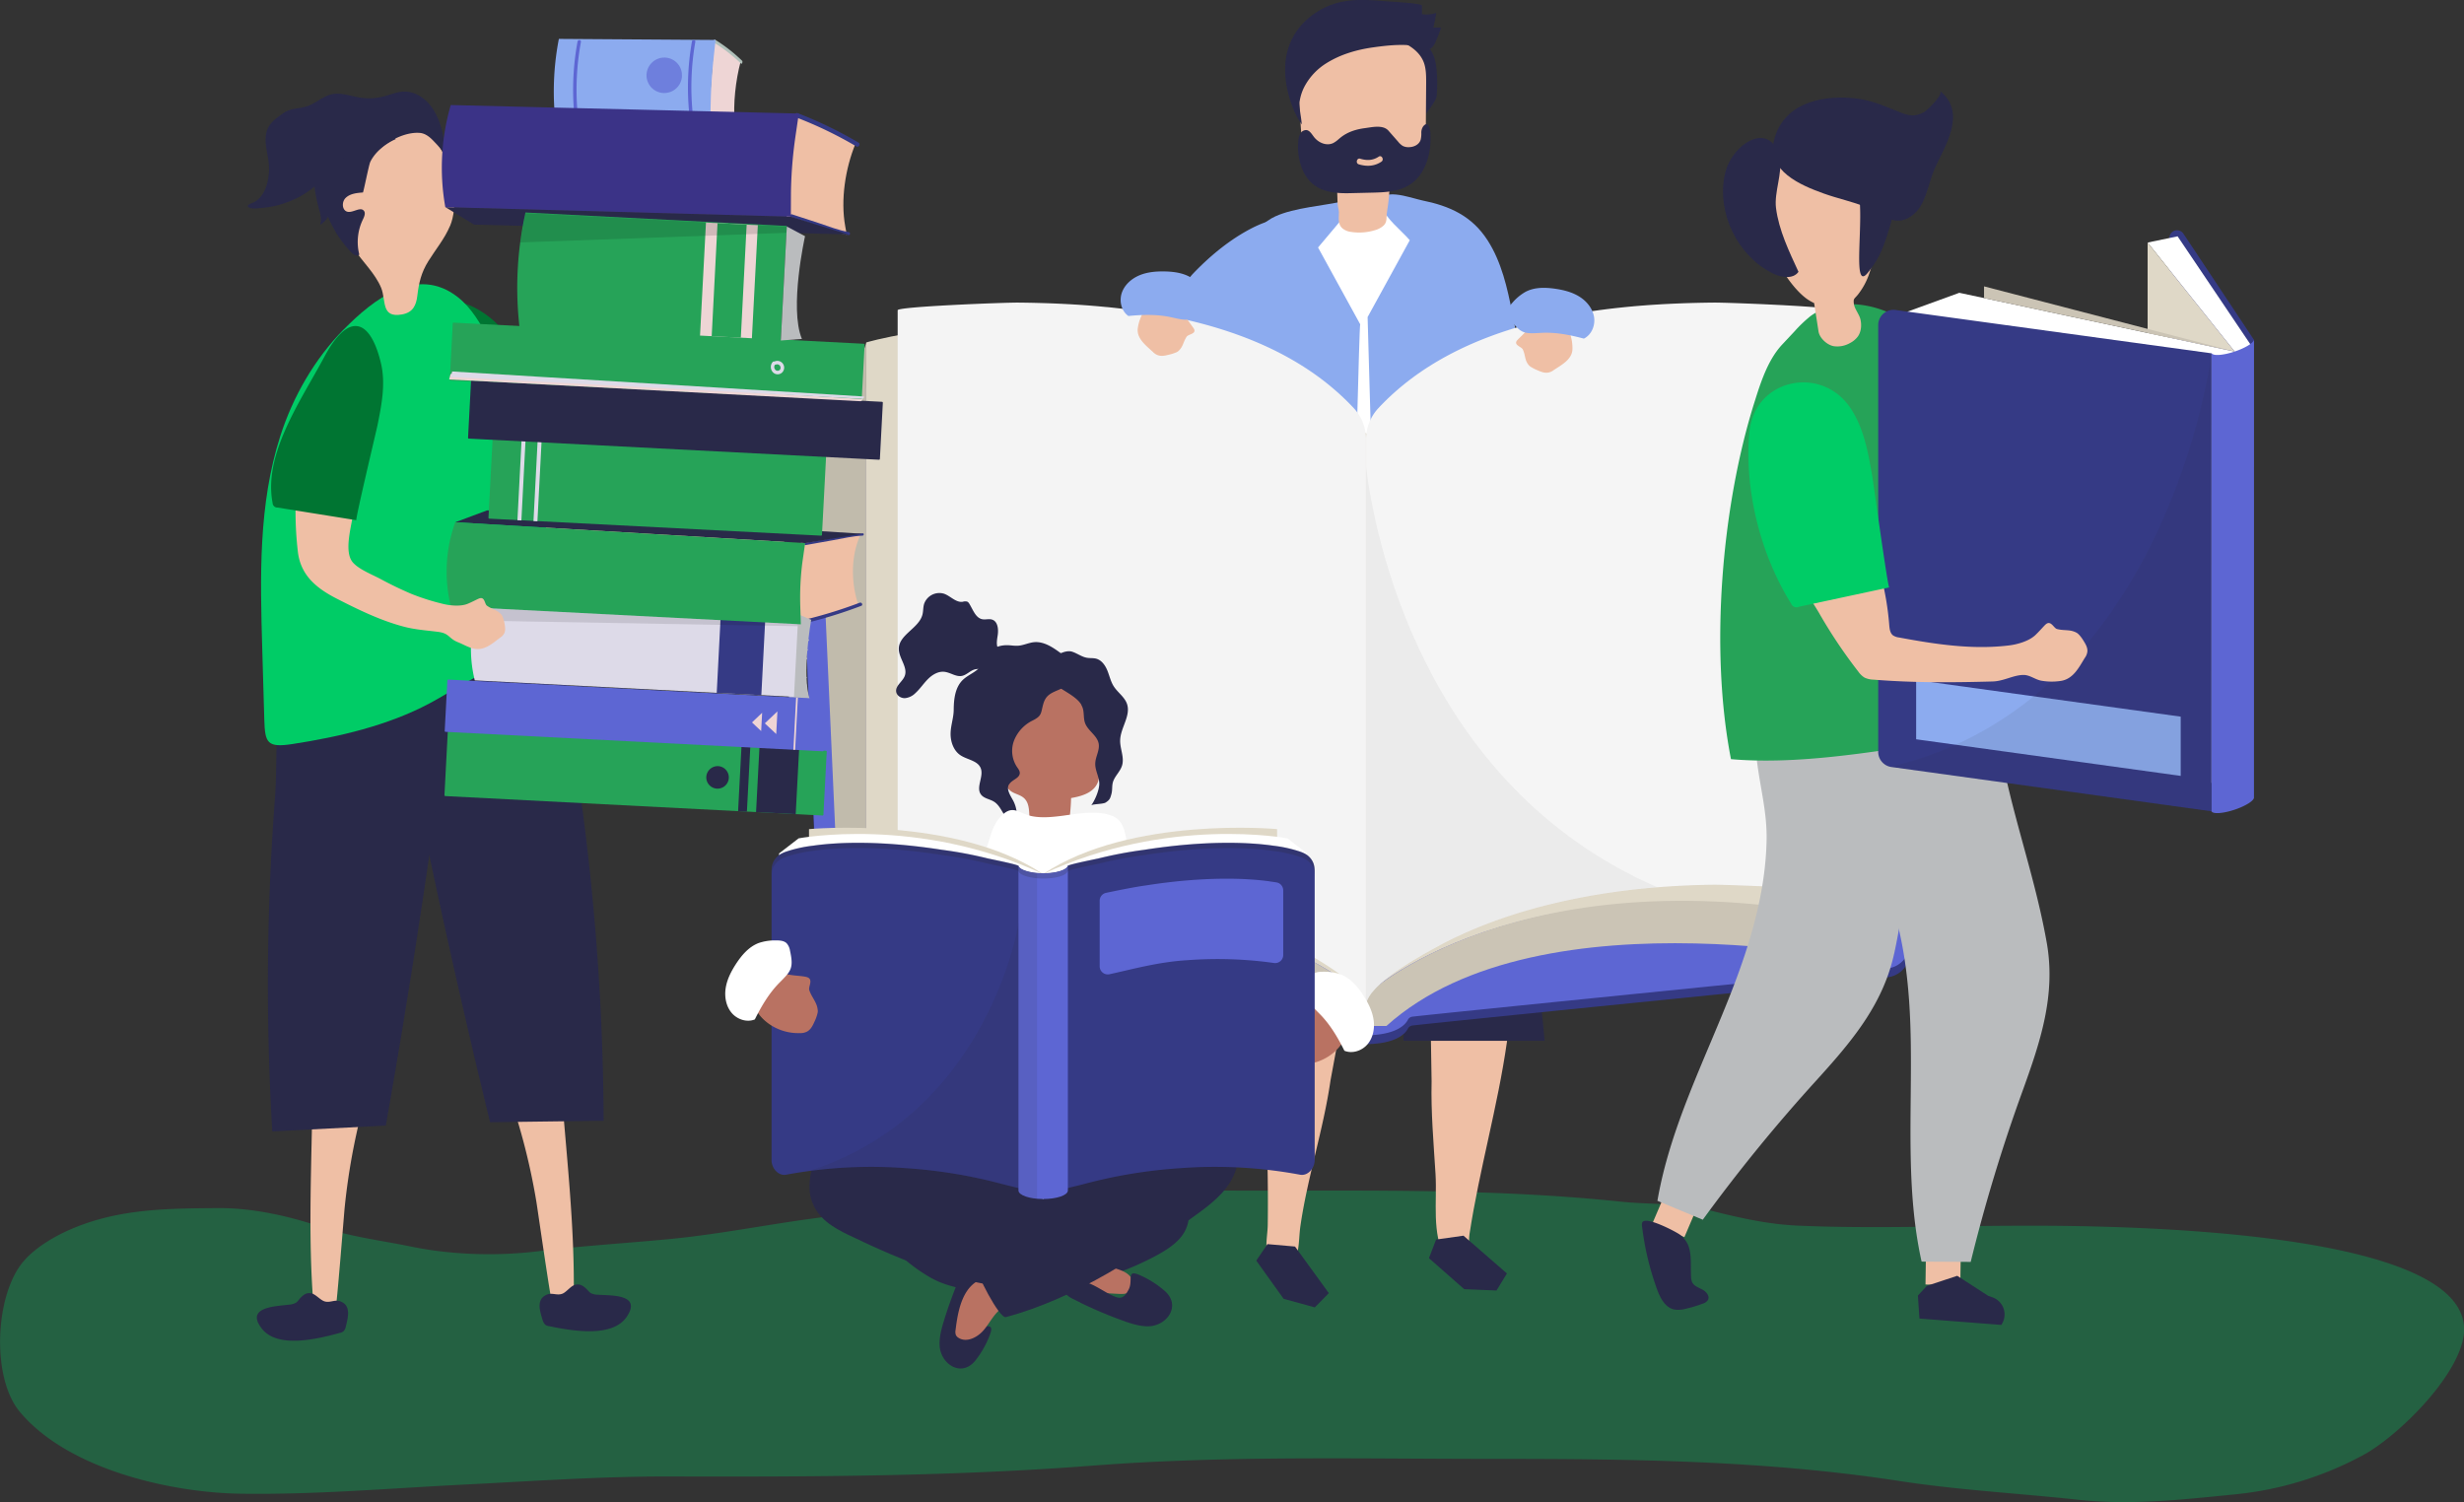 <svg xmlns="http://www.w3.org/2000/svg" xmlns:xlink="http://www.w3.org/1999/xlink" viewBox="0 0 1448 882.73"><rect x="0" y="0" width="1448" height="882.73" fill="#333333" stroke="none"/><defs><style>.cls-1{fill:none;}.cls-2{opacity:0.3;}.cls-3{fill:#0c6;}.cls-4{fill:#8cabef;}.cls-5{fill:#efbfa5;}.cls-6{fill:#292949;}.cls-7{fill:#fff;}.cls-8{fill:#353a85;}.cls-9{fill:#5d66d3;}.cls-10{fill:#dfd8c7;}.cls-11{fill:#c1bbac;}.cls-12{fill:#cbc4b5;}.cls-13{fill:#f4f4f4;}.cls-14{opacity:0.05;}.cls-15{clip-path:url(#clip-path);}.cls-16{fill:#272525;}.cls-17{clip-path:url(#clip-path-2);}.cls-18{fill:#eed5d5;}.cls-19{fill:#dddae8;}.cls-20{fill:#007532;}.cls-21{fill:#babcbe;}.cls-22{fill:#26a358;}.cls-23{fill:#9eb79c;}.cls-24{fill:#b0c0ba;}.cls-25{fill:#3b3387;}.cls-26{opacity:0.13;}.cls-27{clip-path:url(#clip-path-3);}.cls-28{fill:#000100;}.cls-29{opacity:0.64;}.cls-30{clip-path:url(#clip-path-4);}.cls-31{opacity:0.11;}.cls-32{clip-path:url(#clip-path-5);}.cls-33{opacity:0.08;}.cls-34{clip-path:url(#clip-path-6);}.cls-35{fill:#b97262;}.cls-36{opacity:0.1;}.cls-37{clip-path:url(#clip-path-7);}.cls-38{opacity:0.2;}.cls-39{clip-path:url(#clip-path-8);}.cls-40{clip-path:url(#clip-path-9);}</style><clipPath id="clip-path" transform="translate(40 -77.99)"><rect class="cls-1" x="762.78" y="255.82" width="275.26" height="413.36"/></clipPath><clipPath id="clip-path-2" transform="translate(40 -77.99)"><rect class="cls-1" x="762.78" y="352.66" width="171.26" height="316.51"/></clipPath><clipPath id="clip-path-3" transform="translate(40 -77.99)"><rect class="cls-1" x="265.4" y="200.83" width="156.88" height="17.12" transform="translate(-6.55 11.16) rotate(-1.84)"/></clipPath><clipPath id="clip-path-4" transform="translate(40 -77.99)"><rect class="cls-1" x="339.92" y="111.82" width="20.83" height="21.25" transform="translate(-3.76 11.33) rotate(-1.84)"/></clipPath><clipPath id="clip-path-5" transform="translate(40 -77.99)"><rect class="cls-1" x="238.48" y="432.11" width="190.36" height="16.9" transform="translate(-13.99 10.95) rotate(-1.84)"/></clipPath><clipPath id="clip-path-6" transform="translate(40 -77.99)"><rect class="cls-1" x="1070.97" y="285.64" width="188.69" height="269.13"/></clipPath><clipPath id="clip-path-7" transform="translate(40 -77.99)"><rect class="cls-1" x="435.42" y="620.68" width="141.16" height="159.66"/></clipPath><clipPath id="clip-path-8" transform="translate(40 -77.99)"><rect class="cls-1" x="413.39" y="573.24" width="319.19" height="21.12"/></clipPath><clipPath id="clip-path-9" transform="translate(40 -77.99)"><rect class="cls-1" x="558.52" y="586.7" width="10.87" height="195.72"/></clipPath></defs><title>bookShop-02</title><g id="object"><g class="cls-2"><path class="cls-3" d="M624.31,777.5c-42.41.14-84.81,1.32-127.14,6.74-16,2-31.59,6.54-47.58,8.35-32,3.62-63.34,10.38-95.4,13.5-25.82,2.51-51.76,4-77.5,7.18-24.14,3-50.87,2.29-74.82-2.64-17.73-3.65-35.55-5.71-53-11.57-19.51-6.57-40.7-11.26-61-11.09-29,.24-57.19.27-84.93,11.86-9.73,4.06-21.65,10.75-29,19.28-16.92,19.54-19.21,68.3-2.32,88.57,28.46,34.1,89.2,47.49,129.1,48.12,43.71.69,86.17-3,130-5.24,40.68-2,81.26-4.95,122-4.85,83.22.21,166.45,0,249.52-6.4,78.05-6,156.29-3.95,234.51-3.95,80.2,0,159.87.73,239.5,13,34.69,5.35,70,7.22,104.91,11,31.23,3.36,61.24-.07,92.34-3.17a198.19,198.19,0,0,0,75.8-23.38c18.78-10.34,52.26-42.45,58-67.12,16.15-69.17-227.57-67.5-265-67.35-41.86.18-84,1.76-125.88-.08-17.6-.77-34.93-4.73-52.11-9.07s-34.33-3.22-51.68-5c-72.34-7.57-144.83-6.47-217.4-6.47C671.56,777.65,647.93,777.42,624.31,777.5Z" transform="translate(40 -77.99)"/></g><path class="cls-4" d="M637.46,271.46a154,154,0,0,0,55.32,20.42q5.24-24,11.07-47.87c1.68-6.86,3.44-13.83,6.8-20.09,1.78-3.33,8.49-9.4,6.41-13.72-3.66-7.57-19.57.81-24.11,3.32-11.85,6.56-22.69,15.69-32,25.45-2.25,2.36-25.55,31.24-23.49,32.49" transform="translate(40 -77.99)"/><path class="cls-5" d="M800.22,648l1.08,65.5c-.44,18.17,1.19,36.28,2.3,54.4,1,16.82-2.36,34.16,5.62,49.75,2.5,4.89,7.83,8.3,11.88,2.65,3.12-4.35,1.69-11.88,2.46-16.94,5.79-38,16.59-75,22-113,5.64-39.85-9.78-38.8-45.31-42.33" transform="translate(40 -77.99)"/><polygon class="cls-6" points="843.94 728.46 839.73 739.39 860.45 757.62 879.43 758.41 885.57 748.39 860.04 726.19 843.94 728.46"/><path class="cls-5" d="M753.82,648.63,741.88,713c-4.14,28.81-13.56,56.87-17.7,85.68-.95,6.63-.47,13.87-3.24,20.12s-8,6.36-12.69,2.21C702,815.49,704.87,805.56,705,798c.77-50.56-3.21-100.41-4.17-151.06a2.26,2.26,0,0,1,.53-1.84,2.12,2.12,0,0,1,1.55-.3c4.92.33,50.66,5.25,50.92,3.86" transform="translate(40 -77.99)"/><polygon class="cls-6" points="744.84 731.15 738.27 740.84 754.34 763.29 772.66 768.33 780.9 759.96 761.04 732.57 744.84 731.15"/><polygon class="cls-6" points="907.73 611.68 898.79 518.04 894.48 457.2 879.99 407.5 801.76 395.36 705.03 411.94 700.38 430.74 719 604.68 812.29 611.68 811.03 503.41 825.42 570.52 824.81 611.68 907.73 611.68"/><path class="cls-7" d="M685.57,302.54c-.14,3.16-.22,6.32-.28,9.48-1.13,64.23,2.41,129.27,2.82,194a716.55,716.55,0,0,1,100.27-8.56c7.77-.12,43.09,5.33,48,.69,6.67-6.29-.67-5.11-.18-13.31.63-10.61-4.46-19.3-2.54-31.88,2.27-14.78,6.77-29.39,9.36-44.17a645.69,645.69,0,0,0,9.35-89.69c.9-26.67-.07-54.32-11.53-78.41-28.28-59.42-119.46-58.35-144.48,3.69-7.41,18.37-10,38.26-10.8,58.12" transform="translate(40 -77.99)"/><path class="cls-4" d="M788.45,219.2l-24.76,45.13q1.93,68.37,3.88,136.76.88,31.52,1.79,63c.2,7.29.38,14.59.62,21.88.1,3.28-.8,8.79,1.07,11.46,4.05,5.8,18.87,4,25.33,4.5,10.09.8,20.31,1.62,29.81,5.1,6.32,2.32,12.31,5.81,19,6.74,1.5.21,3.17.24,4.35-.71s1.54-3,1.67-4.63c2.31-31.3,2.36-63.57,4.1-95.2,1.36-24.87,4.73-49.95,3.54-74.86-1.22-25.63-5.23-51.12-10.13-76.28-2.9-14.89-6.31-30.07-14.5-42.84-9.3-14.47-22.45-20.27-38.65-23.53-5.73-1.15-27-9.2-23.47,3.81,1.76,6.43,12,14.47,16.37,19.64" transform="translate(40 -77.99)"/><path class="cls-4" d="M734.57,223.44l24.77,45.13c-.52,0-3.14,110.62-3.36,118.09q-1.2,42.58-2.41,85.19c-.23,7.89.83,17.13-.71,24.89-2.16,10.83-13.56,8.7-23.27,9.58-21.26,1.91-43.63,5.54-65,4.47-6.14-.31,2-128.61,1.94-140.58-.05-43.06-8.93-90.83,12.94-129.88,6.37-11.36,17.59-29.57,30-35.19,11.54-5.22,28.06-6.11,40.59-9l.65,8.12Z" transform="translate(40 -77.99)"/><path class="cls-6" d="M788.32,114.13a49.88,49.88,0,0,1,6.12,22.56c.1,2.09.24,4.51,1.93,5.74s.22,4.22,1.59,2.45,6-7.9,6.26-10.13a83.39,83.39,0,0,0,0-15.72c-.44-4.54-1.37-9.28-4.34-12.74a25.72,25.72,0,0,0-6.43-4.9c-3.36-2-6.82-4.07-10.68-4.79-6.64-1.24-10.72,1.15-4.86,5.78a40.43,40.43,0,0,1,10.43,11.75" transform="translate(40 -77.99)"/><path class="cls-5" d="M746.79,203.28c0,3.21-.62,6.55,2.22,9a9.77,9.77,0,0,0,5,2,31.13,31.13,0,0,0,13.93-1,12.51,12.51,0,0,0,5.08-2.68c1.64-1.58,1.73-3.08,1.81-5.15.09-2.42.58-4.89.9-7.34.69-5.38,1-10.8,1.16-16.22,8-1.37,17.33-3.94,20.05-12.28a27.32,27.32,0,0,0,.91-8.29q.12-17.34.25-34.67c0-4,0-8.12-1.33-11.83-2.4-6.51-8.5-10.39-14.49-12.83-15.27-6.23-33.08-6-47.18,2.88a25.74,25.74,0,0,0-9.45,9.51c-3.33,6.35-2.91,14.19-2.4,21.51l1.44,20.29c.55,7.78,1.71,16.73,7.76,20.84,3.2,2.18,7.35,2.58,10.11,5.41,4.83,4.92,2.53,12.28,4,18.25a11.66,11.66,0,0,1,.28,2.58" transform="translate(40 -77.99)"/><path class="cls-6" d="M800.65,156.73c-.13-2.14-1.06-8.42-4.29-4.47a6.45,6.45,0,0,0-1.1,3.86,14.66,14.66,0,0,1-.42,4.09c-1,3-4.28,4.32-7.21,4.27a7.08,7.08,0,0,1-3.38-.8,10.83,10.83,0,0,1-2.57-2.36L776,154.85c-3.23-3.71-9.63-2.11-14-1.54-5,.66-10,2.17-14.13,5.47-.42.33-.82.68-1.22,1a15.23,15.23,0,0,1-3.14,2.26c-3.87,1.89-8.67-.08-11.38-3.61-1.25-1.62-2.41-3.7-4.34-4a4,4,0,0,0-3.76,2.29,11.17,11.17,0,0,0-1.09,4.74,34.82,34.82,0,0,0,3,17.42c5.61,11.48,16.46,12.89,27.36,12.64l12.93-.31c7.88-.18,16.21-.51,22.85-5.09,5.86-4,9.34-10.91,10.76-18.11a44.41,44.41,0,0,0,.73-11.34M771.82,173c-4.15,2.79-8.72,2.94-13.34,1.55-2-.59-1.14-3.89.83-3.3,3.83,1.16,7.45,1.12,10.91-1.2,1.74-1.17,3.33,1.79,1.6,2.95" transform="translate(40 -77.99)"/><path class="cls-6" d="M802.3,94.1A62.13,62.13,0,0,0,804,85.57a17,17,0,0,1-8.36.71c0-1.66,0-3.32,0-5,0-1.38-18.71-2.35-20.23-2.47-14.23-1.17-27.24-2.28-40.1,5.36-11,6.52-18,16.26-19.72,28.94-1.61,12.1,2.35,27.92,9.36,38,0-3.22-1.9-10.83-1.14-13.89a27.62,27.62,0,0,1,3-8.77,36.17,36.17,0,0,1,12.68-13.32c8.34-5.23,18-8,27.72-9.34,8.87-1.24,19.68-2.38,28.44,0,4.21,1.13,4.91,2.19,7.47-2.06.44-.75,4-9.51,3.66-9.51l-4.43-.07" transform="translate(40 -77.99)"/><path class="cls-8" d="M1079.53,308.72,761.82,340.3,444.11,308.72a14.64,14.64,0,0,0-16,15.54L441.38,638.6a14.62,14.62,0,0,0,13.05,13.72c52.28,5.38,256.28,25.74,279.15,28.34a3.44,3.44,0,0,1,2.7,1.86c1.54,3,7.05,9.11,25.54,9.11s24-6.12,25.54-9.11a3.44,3.44,0,0,1,2.7-1.86c22.87-2.6,226.87-23,279.15-28.34a14.62,14.62,0,0,0,13-13.72l13.26-314.34a14.64,14.64,0,0,0-16-15.54" transform="translate(40 -77.99)"/><path class="cls-9" d="M1079.53,303.52,761.82,335.1,444.11,303.52a14.64,14.64,0,0,0-16,15.54L441.38,633.4a14.62,14.62,0,0,0,13.05,13.72c52.28,5.37,256.28,25.74,279.15,28.34a3.42,3.42,0,0,1,2.7,1.86c1.54,3,7.05,9.11,25.54,9.11s24-6.12,25.54-9.11a3.42,3.42,0,0,1,2.7-1.86c22.87-2.6,226.87-23,279.15-28.34a14.62,14.62,0,0,0,13-13.72l13.26-314.34a14.64,14.64,0,0,0-16-15.54" transform="translate(40 -77.99)"/><path class="cls-10" d="M763,332.81c-146.37-97.88-293.94-53.57-293.94-53.57v340c204-41.39,292.74,44.35,292.74,44.35s88.74-85.74,292.74-44.35v-340S909.39,234.93,763,332.81" transform="translate(40 -77.99)"/><path class="cls-11" d="M469.08,279.24s-6.55,25.87-29.29,41.39l14.64,324.83s14.65-11.45,14.65-26.24Z" transform="translate(40 -77.99)"/><path class="cls-11" d="M1054.56,279.24s6.55,25.87,29.29,41.39l-14.64,324.83s-14.65-11.45-14.65-26.24Z" transform="translate(40 -77.99)"/><path class="cls-12" d="M454.43,645.46S657.92,598.9,748.9,680.94h12.92V663.57S670,576.36,469.08,619.22Z" transform="translate(40 -77.99)"/><path class="cls-12" d="M1069.21,645.46S865.72,598.9,774.74,680.94H761.82V663.57s91.84-87.21,292.74-44.35Z" transform="translate(40 -77.99)"/><path class="cls-13" d="M610.18,258.44c-17.63-1.75-35.13-2.45-51.8-2.62-7.68-.08-70.86,2.33-70.86,4.48V602.41c0-2.16,63.33-4.56,71-4.48,54.39.57,115.51,10.53,163.6,37.08,8,4.44,40.63,21.9,40.63,34.16v-333a26.82,26.82,0,0,0-7.18-18.32c-36.52-39.08-91.6-54.12-145.42-59.44" transform="translate(40 -77.99)"/><path class="cls-7" d="M915.37,258.44c17.64-1.75,35.14-2.45,51.8-2.62,7.68-.08,70.86,2.33,70.86,4.48V602.41c0-2.16-63.32-4.56-71-4.48-54.4.57-115.51,10.53-163.61,37.08-8,4.44-40.62,21.9-40.62,34.16v-333A26.82,26.82,0,0,1,770,317.88c36.51-39.08,91.59-54.12,145.41-59.44" transform="translate(40 -77.99)"/><g class="cls-14"><g class="cls-15"><path class="cls-16" d="M915.37,258.44c17.64-1.75,35.14-2.45,51.8-2.62,7.68-.08,70.86,2.33,70.86,4.48V602.41c0-2.16-63.32-4.56-71-4.48-54.4.57-115.51,10.53-163.61,37.08-8,4.44-40.62,21.9-40.62,34.16v-333A26.82,26.82,0,0,1,770,317.88c36.51-39.08,91.59-54.12,145.41-59.44" transform="translate(40 -77.99)"/></g></g><g class="cls-14"><g class="cls-17"><path class="cls-16" d="M762.78,352.66V669.18c0-12.27,32.59-29.73,40.62-34.17C842,613.72,888.9,603.12,934,599.45h0C794.93,539,767.6,391.13,762.78,352.66" transform="translate(40 -77.99)"/></g></g><path class="cls-5" d="M859.65,293.62a5.52,5.52,0,0,1-1.09-.86c-2.69-3-2-5.93-3.68-9.44-.74-1.57-5.64-2.56-3.32-5.31.85-1,3.37-3.23,5.22-5.37,3.37-3.9.23-9.57,3.73-13.95,3-3.77,13.89-7.24,17.7-1.71,1.43,2.08-.56,5.42-.25,7.68.47,3.46,3.26,5.77,4.52,9a25.53,25.53,0,0,1,1.58,9.77c-.33,5.83-6.23,8.91-11,12.06a7.43,7.43,0,0,1-3.43,1.49c-2.31.3-4.36-.65-6.43-1.53a22.4,22.4,0,0,1-3.51-1.82" transform="translate(40 -77.99)"/><path class="cls-4" d="M890.76,277c4.53-2.2,6.84-7.78,6-12.75s-4.29-9.23-8.56-11.9S879,248.42,874,247.69c-5.91-.86-12.23-1-17.51,1.81a29,29,0,0,0-7.64,6.33c-1.53,1.66-3.08,3.61-3,5.85a8.27,8.27,0,0,0,1.94,4.34c6.17,8.45,8.45,8.11,18,7.59,8.45-.46,16.9,1.21,25,3.39" transform="translate(40 -77.99)"/><path class="cls-5" d="M651,285.17a5.68,5.68,0,0,0,1.22-.66c3.15-2.57,3-5.52,5.18-8.72,1-1.42,6-1.6,4.15-4.69-.68-1.14-2.8-3.74-4.27-6.15-2.68-4.41,1.35-9.48-1.4-14.38-2.35-4.21-12.5-9.42-17.17-4.59-1.75,1.81-.34,5.44-1,7.62-1,3.34-4.17,5.16-5.94,8.12a25.56,25.56,0,0,0-3.16,9.38c-.63,5.8,4.68,9.81,8.91,13.71a7.51,7.51,0,0,0,3.14,2c2.23.68,4.41.08,6.59-.45a23.27,23.27,0,0,0,3.76-1.22" transform="translate(40 -77.99)"/><path class="cls-4" d="M623.08,263.67c-4.11-2.91-5.47-8.79-3.85-13.56s5.75-8.4,10.4-10.34,9.8-2.36,14.83-2.26c6,.12,12.22,1.06,17,4.66a28.92,28.92,0,0,1,6.5,7.51c1.23,1.88,2.44,4,2,6.25a8.31,8.31,0,0,1-2.62,4c-7.47,7.31-9.67,6.61-19,4.53-8.26-1.83-16.87-1.58-25.24-.76" transform="translate(40 -77.99)"/><polygon class="cls-18" points="470.99 440.87 471.99 440.92 473.61 410.21 472.6 410.16 470.99 440.87"/><path class="cls-5" d="M422,208.1l35.6,7.87-.91-5.09c-2.76-15.32,0-33.77,6.07-48.49l-1.52-.92-33.5-16.79Z" transform="translate(40 -77.99)"/><path class="cls-8" d="M458.92,214.39c-6-1-11.75-3.34-17.49-5.22L425.3,203.9c-.85-.28-1.35,1.37-.5,1.65l17.42,5.71c5.45,1.78,10.89,4,16.56,4.87.89.14,1-1.6.14-1.74" transform="translate(40 -77.99)"/><path class="cls-8" d="M427.93,147a236,236,0,0,1,35.45,17.11c1.18.71,2.45-1.54,1.25-2.24a238.69,238.69,0,0,0-35.95-17.4c-1.27-.48-2,2-.75,2.53" transform="translate(40 -77.99)"/><path class="cls-5" d="M430.79,394.75l35.07-3.33-1.47,3.91c-4.43,11.75-4,26.33.05,38.18l-1.55.61L429,444.81Z" transform="translate(40 -77.99)"/><path class="cls-8" d="M466.91,392.76c-5.8.28-11.6,1.67-17.31,2.69l-16.13,2.87c-.85.15-1.14-1.19-.29-1.34l17.42-3.1c5.42-1,10.87-2.23,16.38-2.49.87,0,.79,1.33-.07,1.37" transform="translate(40 -77.99)"/><path class="cls-8" d="M429.45,443a269.52,269.52,0,0,0,35.76-10.8c1.2-.46,2.14,1.36.92,1.83a274.06,274.06,0,0,1-36.25,11,1,1,0,0,1-.43-2" transform="translate(40 -77.99)"/><path class="cls-19" d="M443.07,295.44a35.29,35.29,0,0,1,7.51-6.4c1.11-.7,2,1.14.93,1.83a32.57,32.57,0,0,0-6.43,5.4,63.83,63.83,0,0,0,6,6.75c.93.92-.57,2.29-1.51,1.38a62.49,62.49,0,0,1-6.55-7.51,1.08,1.08,0,0,1,.07-1.45" transform="translate(40 -77.99)"/><path class="cls-19" d="M431.37,294.4c1.48-2,4.14-3.74,6-5.41a1,1,0,0,1,1.35,1.53c-1.61,1.41-3.88,2.84-5.31,4.52a29.51,29.51,0,0,0,2.74,2.74l3.08,3.21c.91.94-.6,2.32-1.5,1.38-1.24-1.28-2.47-2.57-3.7-3.85a13.92,13.92,0,0,1-2.76-3.08,1,1,0,0,1,.06-1" transform="translate(40 -77.99)"/><path class="cls-19" d="M425.48,286.15a1,1,0,0,1,1.35,1.52c-.58.53-1.78,2.41-.43,2.75s.62,2.27-.64,1.95a2.74,2.74,0,0,1-2-2.81,4.8,4.8,0,0,1,1.68-3.41" transform="translate(40 -77.99)"/><rect class="cls-19" x="441.18" y="327.8" width="13.96" height="3.65" transform="translate(135.98 682.3) rotate(-87.06)"/><rect class="cls-19" x="429.73" y="327.21" width="13.96" height="3.65" transform="matrix(0.05, -1, 1, 0.05, 125.71, 670.31)"/><path class="cls-5" d="M418.17,385.59c-3.33-1.84-8.39-2.23-12.46-4.26-2-1-2.12-5.65-6.31-3.39-1.55.84-4.14,3.22-7.1,4.77-4.32,2.28-10.78,2.91-16.38,2.36-22-2.12-44-3.84-66.24-3.4a7.11,7.11,0,0,1-3.66-.53c-2-1.1-2.56-3.23-3.29-5.29-3.41-9.56-7.09-18.89-12.28-27.68-4.63-7.85-9.87-15.21-17.57-20.23s-17.27-6.84-25.54-3.05c-6.18,2.83-11,8-11.51,14.83-1.31,17,15.47,27.64,26,38.2,10,10,18.53,18.45,28.83,27.48a11.53,11.53,0,0,0,4.13,2.67,12.22,12.22,0,0,0,5.18.12c21.94-2.94,43.25-6.37,65.3-4.5,6.06.52,11.3-1.38,17.1-.16,3.69.77,6,4.07,9.44,5.36s7.53,2.54,11.22,2.35c8.12-.43,16.48-8.29,18.26-16.36,1.15-5.26-.41-7.77-3.16-9.29" transform="translate(40 -77.99)"/><path class="cls-20" d="M261.39,371.82c11.81-6.17,24.44-10.6,35.82-17.72-5.65-10-23.45-51.18-26.24-56-10.66-18.52-13.29-26.74-26-35.67-27.11-19.07-54.4-1-49.44,30.14,5.38,33.77,27.06,60.7,49.92,84.56a3.74,3.74,0,0,0,1.91,1.08,4.39,4.39,0,0,0,2.74-.69c3.67-2,7.55-3.71,11.28-5.66" transform="translate(40 -77.99)"/><path class="cls-5" d="M284.34,842.92c4.36,0,8.52-1.1,12.79-1.64.84-42.51-4.6-86.86-7.71-129.45l-32.65,2.8a382.13,382.13,0,0,1,18.44,69.59c.62,3.76,8.51,58.7,9.13,58.7" transform="translate(40 -77.99)"/><path class="cls-6" d="M298.18,833c2.68-.57,4.31.58,6.15,2.16,1.08.92,1.83,2.24,3.11,2.89a9.82,9.82,0,0,0,4,.83c7.89.54,26-.37,16.77,13.09-8.38,12.23-31.82,8.23-45.37,5.41a4.55,4.55,0,0,1-2.5-.95,6.32,6.32,0,0,1-1.45-2.62c-1.71-5.58-4-12.53,2.8-15.11,2.91-1.09,5.69.77,8.78-.41,2.53-1,5-4.73,7.7-5.29" transform="translate(40 -77.99)"/><path class="cls-6" d="M314.69,736.64,248,737.5q-31.11-127.57-55.81-256.59c-1.27-6.66-2.53-13.6-.8-20.16,3.25-12.42,16.2-19.86,28.73-22.62,19.48-4.3,55.66-.36,66.36,19.7,11.32,21.19,10.77,59.71,14.11,83.42a1446.74,1446.74,0,0,1,14.15,195.39" transform="translate(40 -77.99)"/><path class="cls-5" d="M157.19,847c-4.36.29-8.58-.55-12.87-.81-3.58-42.37-1-87-.63-129.68l32.77.69a381,381,0,0,0-13.93,70.64c-.38,3.79-4.72,59.12-5.34,59.16" transform="translate(40 -77.99)"/><path class="cls-6" d="M142.73,838c-2.7-.39-4.25.85-6,2.55-1,1-1.68,2.36-2.91,3.08a10,10,0,0,1-4,1.09c-7.84,1-26,1.3-15.89,14.15,9.15,11.66,32.28,6.15,45.63,2.48a4.77,4.77,0,0,0,2.43-1.11,6.29,6.29,0,0,0,1.27-2.72c1.36-5.67,3.23-12.75-3.76-14.89-3-.91-5.63,1.13-8.79.15-2.58-.8-5.32-4.39-8-4.78" transform="translate(40 -77.99)"/><path class="cls-6" d="M120.07,742.9l66.66-3.43q22.85-129.32,39.2-259.65c.84-6.73,1.65-13.73-.49-20.17-4.05-12.18-17.45-18.78-30.13-20.73-19.72-3-55.56,3.23-65,23.93-9.93,21.87-6.91,60.28-8.72,84.16a1447,1447,0,0,0-1.56,195.89" transform="translate(40 -77.99)"/><path class="cls-3" d="M162,271.56c-17.28,17.54-29.93,39.76-37.25,62.6-13,40.43-11.85,83.12-10.64,125q.6,20.88,1.21,41.77c.4,13.69,1.71,16.6,16.53,14.32,27.48-4.23,56-10.84,80.57-23.9,11.7-6.22,22.58-13.94,34.9-18.94,17.92-7.26,36.62-4.84,54.42-9.76-8.55-23.3-14.77-43.18-19.55-67.31-4.92-24.85-9.53-52-16.36-76.43-4.1-14.68-11.27-28.28-18.56-41.66-4.9-9-10.07-18.19-18.1-24.54-24.19-19.15-50,1.43-67.17,18.9" transform="translate(40 -77.99)"/><path class="cls-5" d="M224.41,210.85c-3.13,7.46-8.43,13.77-12.71,20.65-4.16,6.69-5.54,12.66-6.45,20.29-.66,5.51-2.48,9.86-9.06,11C183.79,265,187,254.57,184,247.17c-3.51-8.46-10.63-15-15.69-22.48-14.64-21.63-12.07-65.39,16.58-75.64,31.33-11.2,49.07,39.14,39.57,61.8" transform="translate(40 -77.99)"/><path class="cls-6" d="M173.26,191.11c-3.59.26-7.53.67-10.12,3.17s-2.13,7.75,1.41,8.21c3.21.41,7.23-3.05,9.25-.68,1.19,1.38.26,3.49-.55,5.18a30.31,30.31,0,0,0-2.1,20.64c-1.28,1.26-3.36.06-4.56-1.17a66.19,66.19,0,0,1-13.82-21.13,13.15,13.15,0,0,1-4.67,4.82c1.1-3,.24-6.25-.6-9.26-3.06-11.08-5.32-24.11,2.18-33.48,4-5,10.27-8,16.62-9.42s12.85-1.31,19.29-1.22c2.76,0,6.17.52,6.91,3-6,2.61-12.05,7.53-14.89,13.34-.87,1.78-4,17.93-4.35,18" transform="translate(40 -77.99)"/><path class="cls-6" d="M185.15,163.86l-.63.51c-2.67,2.17-5.15,4.78-8.43,5.81-4.73,1.49-9.93-.65-14.58,1.13-5.19,2-8.44,8.37-12.15,12.21a55.5,55.5,0,0,1-22,13.84,56.35,56.35,0,0,1-13.09,2.78c-2,.18-4.71.65-6.69.18-2.67-.63-2.62-1.83.17-2.83,8.74-3.11,11.12-15.61,10.18-23.82-.73-6.48-3.19-13.2-.91-19.3,1.75-4.67,5.73-7.18,9.58-9.94,4.24-3,9-2.41,13.83-4,5.09-1.62,9.14-5.79,14.34-7,5.49-1.27,11.1,1,16.66,1.9a34.32,34.32,0,0,0,13.87-.62c4-1,8-2.8,12.14-2.9,6.15-.14,11.93,3.52,15.68,8.4,5.31,6.9,9,18.89,7.49,28.25.23-1.45-4.8-6.53-5.83-7.62-2.19-2.31-4.81-4.45-8-4.73-7.32-.64-15.84,3.27-21.57,7.71" transform="translate(40 -77.99)"/><path class="cls-21" d="M436.7,442.23s-5.76,32.55-.75,47l-12.37.49,2.32-52.11Z" transform="translate(40 -77.99)"/><path class="cls-21" d="M424,484.09c3.48.44,7,.72,10.48.85.57,0,.49.94-.07.93-3.51-.14-7-.42-10.48-.86-.56-.07-.49-1,.07-.92" transform="translate(40 -77.99)"/><path class="cls-21" d="M424.39,479.18l9.36,1c.56,0,.49,1-.07.92l-9.36-1c-.56-.06-.49-1,.07-.93" transform="translate(40 -77.99)"/><path class="cls-21" d="M424.73,475c2.32.61,3.74,1,8.95.75.56,0,.48.91-.08.92a41.91,41.91,0,0,1-8.94-.75c-.55-.1-.48-1,.07-.92" transform="translate(40 -77.99)"/><path class="cls-21" d="M424.31,469a68.81,68.81,0,0,0,9.14,1.27c.56,0,.49,1-.07.92a70.24,70.24,0,0,1-9.14-1.26c-.55-.12-.48-1,.07-.93" transform="translate(40 -77.99)"/><path class="cls-21" d="M425,463.73q4.47.52,8.95.78c.56,0,.49.95-.08.92q-4.48-.26-8.94-.78c-.56-.06-.49-1,.07-.92" transform="translate(40 -77.99)"/><path class="cls-21" d="M425.63,458.45c2.88.45,5.78.78,8.69,1a.46.46,0,0,1-.07.92c-2.91-.22-5.81-.56-8.7-1-.55-.09-.48-1,.08-.93" transform="translate(40 -77.99)"/><path class="cls-21" d="M425.89,452.45c3.1.56,6.21,1,9.33,1.28a.41.41,0,0,1,.23.1.41.41,0,0,0,0,.11c-.06.23-.1.46-.14.69a.66.66,0,0,1-.15,0q-4.69-.45-9.33-1.29c-.55-.1-.48-1,.07-.92" transform="translate(40 -77.99)"/><path class="cls-21" d="M425.93,446.47l9.14,1c.56.07.48,1-.08.93l-9.14-1c-.55-.06-.48-1,.08-.92" transform="translate(40 -77.99)"/><path class="cls-22" d="M221.67,545.83l221.68,11.42a.53.53,0,0,0,.55-.5l1.94-37a.51.51,0,0,0-.49-.55L223.67,507.76a.52.52,0,0,0-.54.5l-1.94,37a.52.52,0,0,0,.48.55" transform="translate(40 -77.99)"/><polygon class="cls-6" points="444.31 477.25 467.61 478.45 469.61 440.37 446.31 439.17 444.31 477.25"/><polygon class="cls-6" points="433.75 476.71 438.93 476.98 440.93 438.9 435.75 438.63 433.75 476.71"/><path class="cls-6" d="M375.06,534.64a6.62,6.62,0,1,0,7-6.4,6.69,6.69,0,0,0-7,6.4" transform="translate(40 -77.99)"/><path class="cls-9" d="M221.82,508.08,443.51,519.5a.53.53,0,0,0,.54-.5l1.56-29.66a.52.52,0,0,0-.49-.55L223.44,477.37a.52.52,0,0,0-.54.5l-1.56,29.66a.51.51,0,0,0,.48.55" transform="translate(40 -77.99)"/><polygon class="cls-18" points="456.86 418.07 456.16 431.38 449.46 425.09 456.86 418.07"/><polygon class="cls-18" points="447.88 418.89 447.31 429.64 441.91 424.56 447.88 418.89"/><polygon class="cls-18" points="466.25 440.62 467.26 440.68 468.87 409.96 467.86 409.91 466.25 440.62"/><path class="cls-18" d="M376.18,148.8l15.93,5.32-.34-3.78c-1-11.37.54-25.16,3.49-36.22l-.67-.66-14.84-12Z" transform="translate(40 -77.99)"/><polygon class="cls-23" points="326 67.61 417.46 68.7 432.49 75.96 333.44 74.99 326 67.61"/><path class="cls-24" d="M392.72,152.92c-2.68-.63-5.25-2.31-7.81-3.62l-7.19-3.68c-.38-.2-.63,1-.25,1.23l7.77,4c2.43,1.25,4.85,2.78,7.39,3.38.4.09.48-1.21.09-1.3" transform="translate(40 -77.99)"/><path class="cls-24" d="M379.79,103.18A90.42,90.42,0,0,1,395.5,115.4c.53.5,1.13-1.19.61-1.7a93,93,0,0,0-15.94-12.41c-.57-.34-.94,1.55-.38,1.89" transform="translate(40 -77.99)"/><path class="cls-4" d="M288.37,100.85l92.13.62-1.1,10.17c-.89,8.23-1.46,16.49-1.7,24.69l-.23,10.36L286,145.6,286,145a161.81,161.81,0,0,1,2.42-44.13" transform="translate(40 -77.99)"/><path class="cls-9" d="M366.61,102.4c.23-1.29,2.24-1.13,2,.18A154,154,0,0,0,367,143.87c.13,1.32-1.86,1.7-2,.38a156.1,156.1,0,0,1,1.62-41.85" transform="translate(40 -77.99)"/><path class="cls-9" d="M299.39,102.45c.24-1.29,2.25-1.11,2,.2a153.9,153.9,0,0,0-2,41.27c.11,1.32-1.88,1.68-2,.36a156,156,0,0,1,2-41.83" transform="translate(40 -77.99)"/><polygon class="cls-6" points="261.71 121.73 464.78 127.34 498.46 137.77 278.57 131.99 261.71 121.73"/><path class="cls-25" d="M224.89,139.72l204.54,5-2,13.62a256.11,256.11,0,0,0-2.62,33.09l-.05,13.89-203.07-5.6-.14-.83A132.13,132.13,0,0,1,224.89,139.72Z" transform="translate(40 -77.99)"/><path class="cls-19" d="M239,477.84l187.59,9.67,2.37-45.06-187.6-9.66-.21.61A77.91,77.91,0,0,0,239,477.84" transform="translate(40 -77.99)"/><rect class="cls-8" x="372.91" y="450.19" width="45.11" height="26.25" transform="translate(-47.59 756.43) rotate(-87.05)"/><polygon class="cls-6" points="267.54 306.92 473.13 319.17 506.64 313.67 286.3 299.92 267.54 306.92"/><path class="cls-22" d="M224.94,434.3l205.69,10.59-.34-10.73a162.46,162.46,0,0,1,1.29-26.08l1.56-10.93L227.54,384.9l-.24.67a85.38,85.38,0,0,0-2.36,48.73" transform="translate(40 -77.99)"/><path class="cls-22" d="M247.57,382.79l194.93,10a.52.52,0,0,0,.54-.5l2.4-45.64a.52.52,0,0,0-.49-.55L250,336.1a.52.52,0,0,0-.54.5l-2.4,45.63a.53.53,0,0,0,.48.56" transform="translate(40 -77.99)"/><path class="cls-22" d="M224.82,301.64l241,12.41a.5.5,0,0,0,.54-.49l1.74-33a.52.52,0,0,0-.49-.55l-241-12.41a.51.51,0,0,0-.54.5l-1.74,33a.52.52,0,0,0,.49.55" transform="translate(40 -77.99)"/><path class="cls-22" d="M265.25,270.19l153.61,7.91,3.54-67.32-153.61-7.91-.76,3.72a203.56,203.56,0,0,0-3.14,59.82Z" transform="translate(40 -77.99)"/><polygon class="cls-18" points="411.38 197.22 441.86 198.79 445.35 132.36 414.87 130.79 411.38 197.22"/><rect class="cls-22" x="355.24" y="234.22" width="66.52" height="17.14" transform="translate(166.05 540.29) rotate(-87.05)"/><g class="cls-26"><g class="cls-27"><polygon class="cls-28" points="462.38 133.17 308.77 125.25 305.71 142.48 462.18 136.81 462.38 133.17"/></g></g><g class="cls-29"><g class="cls-30"><path class="cls-9" d="M339.94,121.91a10.42,10.42,0,1,0,10.95-10.08,10.51,10.51,0,0,0-10.95,10.08" transform="translate(40 -77.99)"/></g></g><path class="cls-19" d="M414,290.81a1,1,0,0,1,1.12-.37,4,4,0,0,1,4.54,6.44,3.84,3.84,0,0,1-5.34,0,4.56,4.56,0,0,1-.32-6.08m1.61,4.5a1.85,1.85,0,0,0,2.7,0,2,2,0,0,0-2.35-3.05,1,1,0,0,1-.57.1,2.39,2.39,0,0,0,.22,2.91" transform="translate(40 -77.99)"/><rect class="cls-19" x="252.4" y="359.67" width="46.93" height="2.33" transform="translate(-58.72 539.73) rotate(-87.04)"/><rect class="cls-19" x="242.99" y="359.19" width="46.93" height="2.33" transform="translate(-67.18 529.85) rotate(-87.04)"/><g class="cls-31"><g class="cls-32"><path class="cls-28" d="M429,444.81,240.56,435.1s-1.46,4.54-2.06,7.59L428.75,446Z" transform="translate(40 -77.99)"/></g></g><path class="cls-6" d="M235.54,335.76l241,12.41a.51.51,0,0,0,.54-.49l1.73-33a.52.52,0,0,0-.48-.55l-241-12.41a.53.53,0,0,0-.54.5l-1.73,33a.51.51,0,0,0,.48.55" transform="translate(40 -77.99)"/><path class="cls-18" d="M223.94,301l241.67,12.78a1.12,1.12,0,0,0,1.16-1.31l-242-14.72Z" transform="translate(40 -77.99)"/><path class="cls-19" d="M224.9,299.55l241.67,12.78a1.13,1.13,0,0,0,1.16-1.32l-242-14.71Z" transform="translate(40 -77.99)"/><path class="cls-21" d="M433.09,216.78s-9.44,42.32-1.83,60.4l-12.4.92,3.52-67Z" transform="translate(40 -77.99)"/><path class="cls-5" d="M255.46,440.65a4.87,4.87,0,0,0-.59-1.16c-2.43-3.1-5.55-3.26-8.73-5.57-1.42-1-1.17-5.52-4.58-4.21-1.26.48-4.18,2.11-6.86,3.17-3.9,1.55-9.78,1.14-14.39,0A134.36,134.36,0,0,1,201.75,427c-6.11-2.59-12.09-5.5-17.93-8.64-4.87-2.63-12.56-5.56-16.31-9.67-6.34-7,.18-24.59.69-33.54.54-9.33-1.15-36.69-13.73-37.06-20.6-.61-20.3,18.94-20.71,34.7a202.18,202.18,0,0,0,1.3,29.62c1.68,13.69,10.83,21.26,22.79,27.38,12.68,6.48,25.65,12.83,39.47,16.48,6.72,1.78,13.29,2.17,20.12,3.05s6,3.82,11.69,6.1c3.19,1.26,6.19,3.16,9.57,3.82,6.06,1.18,10.75-3.15,15.22-6.52a6.72,6.72,0,0,0,2.42-2.59c.9-1.93.46-3.94.09-6a18.14,18.14,0,0,0-1-3.5" transform="translate(40 -77.99)"/><path class="cls-20" d="M134.31,378.07l35.1,5.63c-.75-.12,11.77-52.56,12.41-55.7,2.44-12,4.88-24.48,2.08-36.41-6-25.48-18.55-31.39-33.26-3.95-13.88,25.91-35.95,57.1-30.45,85.9a2.81,2.81,0,0,0,3,2.74Z" transform="translate(40 -77.99)"/><path class="cls-5" d="M1264.6,339.43a5,5,0,0,0-1.43-.47c-4.54-.58-7.25,1.84-11.75,2.54-2,.3-5.49-3.6-7.23.27-.64,1.43-1.72,5.15-3.06,8.21-2,4.47-7.13,8.94-11.89,11.74-18.73,11-39.92,16.56-61,21.42a7.78,7.78,0,0,1-3.67.24c-2.14-.55-3.38-2.72-4.42-4.67A165.87,165.87,0,0,0,1143.17,353c-5.73-7.15-12.25-14-20.5-17.95s-18.55-4.68-26.33.16a21.73,21.73,0,0,0-10.06,17.05c-.88,17,21.5,27.79,33.2,36.49a295.2,295.2,0,0,0,34.84,22.28,12.58,12.58,0,0,0,4.74,1.8,12.9,12.9,0,0,0,5.31-1c22.12-7.55,43.45-17,64.7-27,5.83-2.73,9.49-8.18,14.92-10.66,3.46-1.59,7.31-.34,10.9-1.11a35.56,35.56,0,0,0,11.06-4.68c6-4,6.29-11.38,7.21-17.81a7.74,7.74,0,0,0-.12-4.12c-.83-2.32-2.84-3.62-4.78-5a21.08,21.08,0,0,0-3.66-2.09" transform="translate(40 -77.99)"/><path class="cls-19" d="M1117.71,382.43l33.54-24c-.71.51-33.24-53-35.28-56.09-7.81-11.89-16-24.16-28-31.71-25.75-16.12-58.28,7.15-48.39,37,10.75,32.39,34.76,63.4,62.83,82.66a3.26,3.26,0,0,0,4.75-.22l10.6-7.59" transform="translate(40 -77.99)"/><polygon class="cls-5" points="1132.03 720.38 1131.54 754.9 1152 755.18 1152.55 716.9 1132.03 720.38"/><path class="cls-6" d="M1110.18,827.76l-17.79,5.88-5.31,5.71.9,13.53,48.1,3.74a10.7,10.7,0,0,0-5.36-16.27l-2.24-.77Z" transform="translate(40 -77.99)"/><polygon class="cls-5" points="984.58 687.28 971.03 719.04 989.86 727.05 1004.88 691.84 984.58 687.28"/><path class="cls-6" d="M949.5,805.64a15.42,15.42,0,0,0-2.37-2.13c-2.26-1.65-20.5-11.31-22.07-7a5,5,0,0,0-.08,2.24,166,166,0,0,0,8.74,36.76c1.84,5.08,4.64,10.7,9.89,12a15.67,15.67,0,0,0,7-.38,73.06,73.06,0,0,0,10-3,5.53,5.53,0,0,0,3.08-2.14c1.24-2.23-.92-4.88-3.17-6.09s-5-2.07-6.11-4.38a8.64,8.64,0,0,1-.63-3.35c-.46-8.5,1-16.65-4.32-22.5" transform="translate(40 -77.99)"/><path class="cls-21" d="M1073.13,638.35c-6.71,30.7-25.9,52.75-46.4,75.32a971,971,0,0,0-66.07,81.13L934,783.69c7.42-43.14,27.88-82.71,43.74-123.51,11-28.35,19.94-58.33,20.43-89,.24-15.23-3.45-29.17-5.43-44-2.45-18.36-2.59-37.17-4.8-55.61-.74-6.19-1.17-13.5,3.59-17.52,2.12-1.79,4.91-2.55,7.63-3.07,101-19.56,86.71,129,74,187.33" transform="translate(40 -77.99)"/><path class="cls-21" d="M990.86,477.38c-.05-18.62,2.22-36.57,5.71-50.26,28.72-1.54,61.19,1.64,89.6,7.4,27.76,5.64,45.08,11.68,45.28,41.79.37,55.41,22,102.6,31.38,155.86,5.43,31-4,58.63-14.36,87.29a970.89,970.89,0,0,0-30.36,100.13l-28.86-.17c-9.5-42.73-5.58-87.11-6.39-130.87-.56-30.42-3.67-61.54-14.85-90.07-12.28-31.36-30-18.88-50.28-37.07-19.74-17.68-26.77-51.86-26.87-84" transform="translate(40 -77.99)"/><path class="cls-22" d="M1023.48,264.16a76.37,76.37,0,0,0-8.71,8.36l-7.4,7.9c-8.55,9.12-12.78,22.61-16.44,34.26-19.28,61.3-26.22,145.4-13.7,209.45,47.49,4.1,102.46-7.87,149.85-14.35,4.61-.63,9.83-1.66,12.22-5.65,1.45-2.41,1.5-5.39,1.49-8.21,0-40.66-8.59-84.36-16.65-124.45a438.76,438.76,0,0,0-13-50.08c-5.69-17.37-12.1-36.11-25.41-49.25-14.24-14.05-41.51-21-59.34-10a33.43,33.43,0,0,0-2.94,2" transform="translate(40 -77.99)"/><path class="cls-5" d="M1028.66,272.7l-2.57-16.59a31.75,31.75,0,0,1-3.27-1.8c-19.81-12.65-53-80.56-.23-95.76,47.94-13.8,45.45,52.15,36.09,79.65a40.85,40.85,0,0,1-6.91,13c-2.17,2.63-2.65,2.13-2.34,5.19s3.25,6.3,3.91,9.42c.72,3.33.45,7-1.48,9.82a13.21,13.21,0,0,1-4.76,4,14.84,14.84,0,0,1-9.58,1.79c-3.87-.74-8.24-4.73-8.86-8.7" transform="translate(40 -77.99)"/><path class="cls-6" d="M1069.94,213.28c-4,13.54-7.4,18.75-12.18,24.85-10,12.77-1.69-32.5-5.83-48.2-.32-1.2-.62-2.55,0-3.61a4.34,4.34,0,0,1,3-1.59c20.19-4.37,20.13,13.26,15,28.55" transform="translate(40 -77.99)"/><path class="cls-6" d="M1016.9,237.74c-3.24,4.56-10.34,3.33-15.33.82-20.52-10.31-32.6-35.15-28.05-57.66,3.81-18.83,27.55-33,32.35-9.62,1.71,8.27-3.33,19.74-2.18,28.92,1.65,13.12,7.76,25.66,13.21,37.54" transform="translate(40 -77.99)"/><path class="cls-6" d="M1069.73,141.25c2.3.91,4.64,1.87,7.1,2.83,5.1,2,8.8,2.67,14.06-.32,1.51-.86,11.59-10.39,9.16-12.37,16.08,13.12,2.86,32.28-3.17,45.83-4.07,9.14-4.91,22-14,28-10,6.57-16.95-1.74-26.07-5.46-8-3.28-16.75-5.06-24.94-8-13.6-4.85-33.82-13.37-29.32-31.42,5.26-21.09,26.63-26.35,45.82-24.74,8.2.69,14.62,2.94,21.4,5.62" transform="translate(40 -77.99)"/><path class="cls-8" d="M1284.59,546.86,1234.87,472V217.83a4.51,4.51,0,0,1,8.26-2.5l41.46,62.41Z" transform="translate(40 -77.99)"/><polygon class="cls-7" points="1322.38 202.23 1279.69 138.88 1262.07 142.54 1313.22 206.6 1313.22 471.13 1322.38 468.87 1322.38 202.23"/><polygon class="cls-7" points="1120.96 183.14 1151.41 172.07 1313.22 206.6 1313.22 462.61 1120.96 427.98 1120.96 183.14"/><path class="cls-8" d="M1259.65,554.78,1071,528.67a9,9,0,0,1-7.25-8.81V269.05a9,9,0,0,1,10.73-8.82l185.2,25.41Z" transform="translate(40 -77.99)"/><path class="cls-9" d="M1284.59,277.74c-.47,1.89-5.19,4.78-11.37,6.85-6.67,2.23-12.59,2.66-13.49,1l-.08,0V554.08a1.14,1.14,0,0,0,0,.58v.12l0,0c.75,1.73,6.74,1.32,13.53-.94s11.91-5.6,11.37-7.43Z" transform="translate(40 -77.99)"/><polygon class="cls-10" points="1262.07 142.54 1262.07 195.68 1313.22 206.6 1262.07 142.54"/><polygon class="cls-12" points="1313.22 206.6 1165.95 168.29 1165.95 175.17 1313.22 206.6"/><polygon class="cls-4" points="1126.05 399.65 1281.52 421.16 1281.52 455.98 1126.05 434.47 1126.05 399.65"/><g class="cls-33"><g class="cls-34"><path class="cls-16" d="M1071,528.67l188.68,26.11V285.64s-24.77,204.28-188.68,243" transform="translate(40 -77.99)"/></g></g><path class="cls-5" d="M1181.74,451a5.39,5.39,0,0,0-1.13-1c-3.93-2.33-7.38-1.19-11.79-2.35-2-.52-3.59-5.49-6.73-2.64-1.16,1.06-3.64,4-6.09,6.31-3.57,3.32-10.1,5.36-15.58,6-21.55,2.6-43.21-.74-64.53-4.71a7.87,7.87,0,0,1-3.46-1.24c-1.74-1.37-2-3.85-2.19-6.06A164.86,164.86,0,0,0,1065,415c-2.4-8.84-5.66-17.69-11.64-24.63s-15.14-11.69-24.2-10.36a21.76,21.76,0,0,0-16,11.62c-7.58,15.22,8.63,34.06,15.89,46.7a295.73,295.73,0,0,0,23,34.34,12.74,12.74,0,0,0,3.64,3.53,12.9,12.9,0,0,0,5.26,1.2c23.3,1.9,46.64,1.73,70.09,1.08,6.44-.17,12-3.72,17.93-3.83,3.81-.07,6.84,2.61,10.45,3.34a35.3,35.3,0,0,0,12,.11c7.06-1.27,10.31-7.92,13.73-13.45a7.83,7.83,0,0,0,1.53-3.81c.16-2.47-1.16-4.46-2.4-6.49a21.91,21.91,0,0,0-2.52-3.37" transform="translate(40 -77.99)"/><path class="cls-3" d="M1029.88,431.84l40.35-8.65c-.86.19-9.35-61.83-10-65.5-2.41-14-5-28.54-13.06-40.28-17.18-25.05-56.3-16.69-59.13,14.62-3.07,34,6.58,72,24.63,100.85a3.28,3.28,0,0,0,4.45,1.7l12.74-2.74" transform="translate(40 -77.99)"/><path class="cls-6" d="M658.45,789.28c-1.68-14.52-9-26-22.41-32.37-10.91-5.12-23.17-6.32-35.12-7.86-26.62-3.41-52-6.83-78.91-5.77-21.49.85-34.74,19.18-44.8,37.27-6.34,11.4-4.58,16.74,3.4,26.29a96.5,96.5,0,0,0,26.27,22c19.75,11.22,50.1,8.45,71.85,6a167.94,167.94,0,0,0,58.94-18c11.79-6.16,22.41-13.42,20.78-27.56" transform="translate(40 -77.99)"/><path class="cls-6" d="M524,828.76a255.31,255.31,0,0,0-9.33,25.57c-1.4,4.59-2.68,9.32-2.51,14.12.42,11.24,12.92,19.38,21.1,9a56.46,56.46,0,0,0,8.48-15.08c3-8-3.33-3.34-8.68-5.8-6.15-2.83-6-5-3.39-10.8,3.37-7.43,7.35-12.28,6.88-20.83-.14-2.36-.8-5.1-3-6a4.77,4.77,0,0,0-4.94,1.21,13.49,13.49,0,0,0-2.83,4.54q-.91,2-1.8,4.11" transform="translate(40 -77.99)"/><path class="cls-35" d="M565.69,564.29l21.76,2.11a137,137,0,0,0,2-19.41c6.32-1.1,13.76-3.17,15.93-9.92a22.75,22.75,0,0,0,.73-6.71q.12-14,.25-28.08c0-3.24,0-6.58-1-9.58-1.9-5.28-6.74-8.43-11.48-10.41-12.11-5.07-26.23-4.9-37.43,2.26a20.69,20.69,0,0,0-7.51,7.69c-2.65,5.14-2.33,11.49-1.93,17.42L548,526.1c.43,6.3,1.34,13.55,6.13,16.89,2.54,1.77,5.83,2.1,8,4.39,3.86,4,2.09,11.2,3.51,16.91" transform="translate(40 -77.99)"/><path class="cls-6" d="M595.4,492.21a9,9,0,0,1,.77,1.59c1.05,2.89.43,6.18,1.47,9.08,1.64,4.59,7.08,7.27,8,12.07.74,3.92-1.89,7.7-2,11.69-.17,4.35,2.69,8.42,2.33,12.72-.31,3.74-2.58,9-4.75,12,.67-.93,6.92-.71,8.52-1.73,2.46-1.56,2.72-2.52,3.42-5.12s.07-5.1,1.17-7.76c1.34-3.25,4.18-5.67,5.13-9.13,1.29-4.72-1.3-9.63-1.19-14.52.16-7.41,6.43-14.5,4-21.49-1.44-4.1-5.49-6.67-7.81-10.34-1.76-2.79-2.45-6.11-3.69-9.17s-3.34-6.1-6.52-7c-1.77-.48-3.66-.24-5.47-.54-3.12-.53-5.75-2.63-8.77-3.59-4.32-1.38-11.82,3.1-14.26,6.78s-1.11,6.71,1.49,9.86c4.33,5.24,14.63,8.54,18.23,14.53" transform="translate(40 -77.99)"/><path class="cls-6" d="M533.77,472c-2.54,1.93-5.69,3.35-8,5.6-4.51,4.38-5.26,11.28-5.31,17.56-.05,5.6-2.41,10.61-1.7,16.43.48,3.91,2.22,7.84,5.44,10.1,4,2.8,10.26,3.16,12.11,7.7,2,4.94-3,11.28.18,15.54,1.76,2.35,5.15,2.64,7.64,4.19,2.78,1.74,4.25,4.9,6,7.68s4.3,5.56,7.58,5.57c0-5,.12-8.93-2.09-13.45-1.29-2.64-5-7.47-2.27-10.4,1.73-2.42,5.89-3.27,5.94-6.24,0-1.4-1-2.57-1.76-3.72A17.11,17.11,0,0,1,556,513a22.19,22.19,0,0,1,10.83-11.57c5.65-2.86,4.71-4.24,6.27-9.73,1.43-5,4.26-6.28,8.75-8.19,4-1.71,5.32-2.76,6.75-6.59,1-2.8,2.33-6.15.69-9.22-1.31-2.45-3.61-4.17-5.85-5.81-4.66-3.43-9.9-7-15.67-6.51-3.2.29-6.19,1.85-9.4,2.09-2.13.16-4.27-.28-6.42-.31a17,17,0,0,0-10.4,3.35c-2.95,2.25-2.82,4.54-4.43,7.69a11.13,11.13,0,0,1-3.33,3.76" transform="translate(40 -77.99)"/><path class="cls-6" d="M546.33,451.24c.5-3.48.06-8-3.28-9.11-1.82-.61-3.85.13-5.74-.22-4-.75-5.5-5.6-7.67-9.08a3,3,0,0,0-1.28-1.29,4.92,4.92,0,0,0-2.6.11c-4,.56-7.11-3.34-10.91-4.71A9.47,9.47,0,0,0,503,433.09c-.54,2-.4,4.1-.91,6.09-2.06,8.06-13.74,11.68-13.89,20-.1,5.62,5.49,10.9,3.45,16.13-1.31,3.35-5.54,5.69-5,9.24.36,2.29,2.82,3.8,5.13,3.73a10,10,0,0,0,6.13-2.93c2.72-2.46,4.75-5.6,7.33-8.2s6.06-4.74,9.71-4.35,6.78,3.07,10.27,2.42c2.8-.52,4.83-3.06,7.57-3.81,2.57-.71,5.26.26,7.92.37s5.89-1.33,5.92-4a6.5,6.5,0,0,1,0-1.92c.54-1.72,3.47-1.68,4-3.4-1.42-2.11-3.36-1.31-4.41-4.09-.8-2.14-.21-4.94.1-7.13" transform="translate(40 -77.99)"/><path class="cls-7" d="M585.37,557.26c10.12-1.35,20.4-3.18,28.88.51,7.18,3.13,7.06,12.2,8.67,19.06,5.31,22.69,9.3,45.65,12.43,68.73,1.49,11,4.08,22.85,4,34-.05,8.94-2.29,17.63-1.6,26.75.53,7,3.51,14.56,9.92,17.43,3.23,1.44,6.93,1.5,10.17,2.93s6,5.23,4.37,8.37a8.71,8.71,0,0,1-3.79,3.21l-24,13.38c-6.11,3.41-12.25,6.83-18.84,9.19-9.32,3.35-19.3,4.49-29.19,5a240.42,240.42,0,0,1-76-8.34c-13.28-3.67-26.12-10.17-22.89-25.2,3.31-15.47,9.73-30.9,16.65-45.07,8.37-17.14,10.85-37.81,16.78-55.9,6-18.34,12.37-36.56,18.78-54.77,0-.06,0-.13.07-.2,2.34-6.66,3.3-13.24,8.46-18.64,7.06-7.38,10.45-1.51,18.47,0,5.81,1.09,12.2.43,18.65-.43" transform="translate(40 -77.99)"/><path class="cls-35" d="M610.22,838l6.92.37c2.5.13,5.29.17,7.16-1.51,2.27-2,2-5.91.17-8.35s-4.81-3.75-7.72-4.68c-7-2.26-14.47-2.95-21.85-3.24a5.2,5.2,0,0,0-2.19.23,4.49,4.49,0,0,0-2.28,3c-4.19,12.72,10.84,13.74,19.79,14.22" transform="translate(40 -77.99)"/><path class="cls-35" d="M521.56,859.61a5.52,5.52,0,0,0,.2,3,4.11,4.11,0,0,0,1.54,1.61c4.75,3,11.14-.24,14.78-4.54s6.1-9.75,10.74-12.94c10.62-7.32.9-20.72-10.2-17.64-13,3.58-15.68,19.15-17.06,30.46" transform="translate(40 -77.99)"/><path class="cls-6" d="M664.69,790.64c9.17-6.74,18.36-14.38,21.72-25.73S685,737.52,673.19,731c-14.42-8-28.6,1.82-38.88,11.08-21.08,19-44,35.69-66.5,53-7.59,5.86-33.92,27.42-33.92,27.42-.72,3,13.43,30.53,17.18,29.53,41-10.84,80.81-37.28,113.62-61.39" transform="translate(40 -77.99)"/><path class="cls-6" d="M458.52,803.7c-9-4.38-18-9.64-21.56-20.14s.48-27.78,11.61-37.4c13.56-11.73,27.42-5.58,37.54,1,20.74,13.5,43.23,24.32,65.24,35.85,7.44,3.9,33.29,18.67,33.29,18.67.79,2.85-11.92,34-15.54,34-39.52-.24-78.45-16.4-110.58-32" transform="translate(40 -77.99)"/><path class="cls-6" d="M594.78,843.52a257.59,257.59,0,0,0,25.36,10.69c4.57,1.64,9.27,3.17,14.13,3.23,11.37.14,20.21-12.08,10.13-20.85a57.28,57.28,0,0,0-14.81-9.32c-7.93-3.42-3.54,3.2-6.29,8.48-3.16,6.08-5.37,5.82-11.07,2.89-7.34-3.77-12-8-20.69-8-2.39,0-5.19.55-6.24,2.71a4.83,4.83,0,0,0,1,5,13.72,13.72,0,0,0,4.44,3.08c1.34.68,2.7,1.36,4.06,2" transform="translate(40 -77.99)"/><path class="cls-35" d="M713.31,692.14a6.2,6.2,0,0,1-.24-1.64c.26-5,3.39-7.47,5-12.2.72-2.11-2.84-6.61,1.68-7.75,4.68-1.17,13.74-.38,16.91-4.66,1.4-1.9,3.13-4.39,5.41-3.82a4.58,4.58,0,0,1,2,1.3c19.16,18.54.53,40.86-20.35,40.16a8.39,8.39,0,0,1-4.41-.92c-2.35-1.34-3.37-3.76-4.47-6.13a23.39,23.39,0,0,1-1.55-4.34" transform="translate(40 -77.99)"/><path class="cls-7" d="M750,695.47c4.74,2,10.57,0,13.82-4s4.16-9.53,3.32-14.6-3.26-9.76-6.07-14.07c-3.33-5.1-7.53-10-13.22-12.18a29.8,29.8,0,0,0-10-1.56c-2.3,0-4.83.08-6.48,1.68a8.38,8.38,0,0,0-2,4.42c-2.29,10.43-.49,12,6.34,18.88,6.06,6.15,10.5,13.75,14.33,21.43" transform="translate(40 -77.99)"/><path class="cls-10" d="M435.42,581.24v-16s85.89-8,137.54,26.42Z" transform="translate(40 -77.99)"/><path class="cls-7" d="M417.83,579.54l11.5-8.87s70.24-13.42,143.63,21V782.59s-49.76-35.78-155.13-21.73Z" transform="translate(40 -77.99)"/><path class="cls-10" d="M710.5,581.24v-16s-85.89-8-137.54,26.42Z" transform="translate(40 -77.99)"/><path class="cls-7" d="M728.09,579.54l-11.5-8.87s-70.24-13.42-143.63,21V782.59s49.76-35.78,155.13-21.73Z" transform="translate(40 -77.99)"/><path class="cls-8" d="M573,591.55c8-.44,14.1-2.34,14.43-4.65a.32.32,0,0,1,.13-.15l-.12,0,.41-.1c2.28-1,13-3.16,16.27-3.86l.69-.15.13,0a247.06,247.06,0,0,1,27.62-5.23c35.27-5.52,61.15-4.53,75.71-2.4a77.83,77.83,0,0,1,15.8,3.5,18.61,18.61,0,0,1,2.61,1.11h0a10.86,10.86,0,0,1,4.33,4c1.51,2.44,1.58,4.83,1.58,7.59V759.73c0,4.76-3.93,9.48-8.61,8.61a273.36,273.36,0,0,0-70.29-3.84,292.62,292.62,0,0,0-56.39,9.25c-6,1.63-13.5,2.91-19,5.87a6.15,6.15,0,0,1-1.7.61,6.25,6.25,0,0,1-1.16.11,6.08,6.08,0,0,1-1.35-.16l-1.34-.48a6,6,0,0,1-3.35-5.4V595.66c0-1.43,1.26-2.81,3.58-4.11" transform="translate(40 -77.99)"/><path class="cls-8" d="M573,591.55c-8-.44-14.09-2.34-14.42-4.65,0,0-.06-.09-.14-.15l.12,0-.41-.1c-2.27-1-13-3.16-16.26-3.86l-.69-.15-.13,0a246.8,246.8,0,0,0-27.63-5.23c-35.26-5.52-61.14-4.53-75.7-2.4a77.68,77.68,0,0,0-15.8,3.5,19.26,19.26,0,0,0-2.62,1.11h0a10.79,10.79,0,0,0-4.33,4c-1.51,2.44-1.59,4.83-1.59,7.59V759.73c0,4.76,3.94,9.48,8.62,8.61a273.34,273.34,0,0,1,70.29-3.84,292.4,292.4,0,0,1,56.38,9.25c6,1.63,13.5,2.91,19,5.87a6,6,0,0,0,1.7.61,6.23,6.23,0,0,0,1.15.11,5.94,5.94,0,0,0,1.35-.16l1.34-.48a6,6,0,0,0,3.35-5.4V595.66c0-1.43-1.25-2.81-3.58-4.11" transform="translate(40 -77.99)"/><g class="cls-36"><g class="cls-37"><path class="cls-16" d="M558.52,620.68S541.39,732.14,435.42,766.2h0a273.17,273.17,0,0,1,56.88-1.7,292.4,292.4,0,0,1,56.38,9.25c6,1.63,13.5,2.91,19,5.87a6,6,0,0,0,1.7.61,6.23,6.23,0,0,0,1.15.11,5.94,5.94,0,0,0,1.35-.16l1.34-.48a6,6,0,0,0,3.35-5.4V620.68Z" transform="translate(40 -77.99)"/></g></g><path class="cls-9" d="M573,591.19c-8,0-14.51-2.28-14.47-4.49l0,190.93c0,2.74,6.5,5,14.51,5s14.51-2.22,14.51-5V586.75c-.7,2.52-6.49,4.44-14.5,4.44" transform="translate(40 -77.99)"/><g class="cls-38"><g class="cls-39"><path class="cls-16" d="M731,583.5a10.86,10.86,0,0,0-4.33-4h0a19.85,19.85,0,0,0-2.61-1.1,77.83,77.83,0,0,0-15.8-3.5c-14.56-2.13-40.44-3.12-75.71,2.4a244.81,244.81,0,0,0-27.62,5.23l-.13,0-.69.15c-3.26.7-14,2.85-16.27,3.86l-.41.1.12,0c-.08.06-.13.11-.13.15a1.76,1.76,0,0,1-.16.49c-1.43,2.2-6.89,3.8-14.21,3.8-7.68,0-14-2.1-14.44-4.21,0,0,0-.05,0-.08h0a1.36,1.36,0,0,1,0-.2v.16a.44.44,0,0,0-.12-.11l.12,0-.41-.1c-2.27-1-13-3.16-16.26-3.86l-.69-.15-.13,0a244.56,244.56,0,0,0-27.63-5.23c-35.26-5.52-61.14-4.53-75.7-2.4a77.83,77.83,0,0,0-15.8,3.5,20.58,20.58,0,0,0-2.62,1.1h0a10.79,10.79,0,0,0-4.33,4c-1.51,2.44-1.59,4.83-1.59,7.59v3.17c0-2.76.08-5.15,1.59-7.59a10.79,10.79,0,0,1,4.33-4h0a19.26,19.26,0,0,1,2.62-1.11,78.5,78.5,0,0,1,15.8-3.5c14.56-2.13,40.44-3.12,75.7,2.41a244.53,244.53,0,0,1,27.63,5.22l.13,0,.69.15c3.26.7,14,2.85,16.26,3.86l.41.1a1.36,1.36,0,0,0,0,.2h0s0,0,0,.08c.48,2.11,6.76,4.21,14.44,4.21,7.32,0,12.78-1.6,14.21-3.8a1.76,1.76,0,0,0,.16-.49s.05-.09.13-.15l-.12,0,.41-.1c2.28-1,13-3.16,16.27-3.86l.69-.15.13,0a244.78,244.78,0,0,1,27.62-5.22c35.27-5.53,61.15-4.54,75.71-2.41a78.5,78.5,0,0,1,15.8,3.5,18.61,18.61,0,0,1,2.61,1.11h0a10.86,10.86,0,0,1,4.33,4c1.51,2.44,1.58,4.83,1.58,7.59v-3.17c0-2.76-.07-5.15-1.58-7.59" transform="translate(40 -77.99)"/></g></g><g class="cls-36"><g class="cls-40"><path class="cls-16" d="M558.56,586.7l0,190.93c0,2.31,4.62,4.25,10.87,4.8V591c-6.25-.55-10.86-2.47-10.83-4.33" transform="translate(40 -77.99)"/></g></g><path class="cls-9" d="M706.47,596c-14-2-39-3-72.92,2.32-6.46.85-17.71,3.15-23.55,4.38a4.74,4.74,0,0,0-3.76,4.64v38.56a4.75,4.75,0,0,0,5.76,4.63c13.8-3,28.63-7.21,45.72-8.25a238,238,0,0,1,51,1.65,4.74,4.74,0,0,0,5.38-4.69v-38a4.74,4.74,0,0,0-4-4.68c-1.23-.2-2.47-.38-3.72-.53" transform="translate(40 -77.99)"/><path class="cls-35" d="M440.35,673.72a5.46,5.46,0,0,0,.24-1.63c-.26-5-3.39-7.47-5-12.2-.72-2.11,2.83-6.61-1.69-7.75-4.68-1.17-13.74-.38-16.91-4.66-1.4-1.9-3.12-4.39-5.41-3.82a4.63,4.63,0,0,0-2,1.3c-19.16,18.53-.53,40.86,20.35,40.16a8.5,8.5,0,0,0,4.42-.92c2.35-1.35,3.36-3.76,4.46-6.13a23.23,23.23,0,0,0,1.55-4.35" transform="translate(40 -77.99)"/><path class="cls-7" d="M403.63,677.06c-4.74,2-10.57,0-13.82-4s-4.16-9.53-3.32-14.6,3.26-9.76,6.07-14.07c3.34-5.1,7.53-10,13.23-12.18a29.72,29.72,0,0,1,10-1.56c2.29,0,4.83.08,6.48,1.67a8.52,8.52,0,0,1,2,4.42c2.29,10.44.49,12-6.34,18.89-6.06,6.15-10.5,13.75-14.33,21.43" transform="translate(40 -77.99)"/></g></svg>